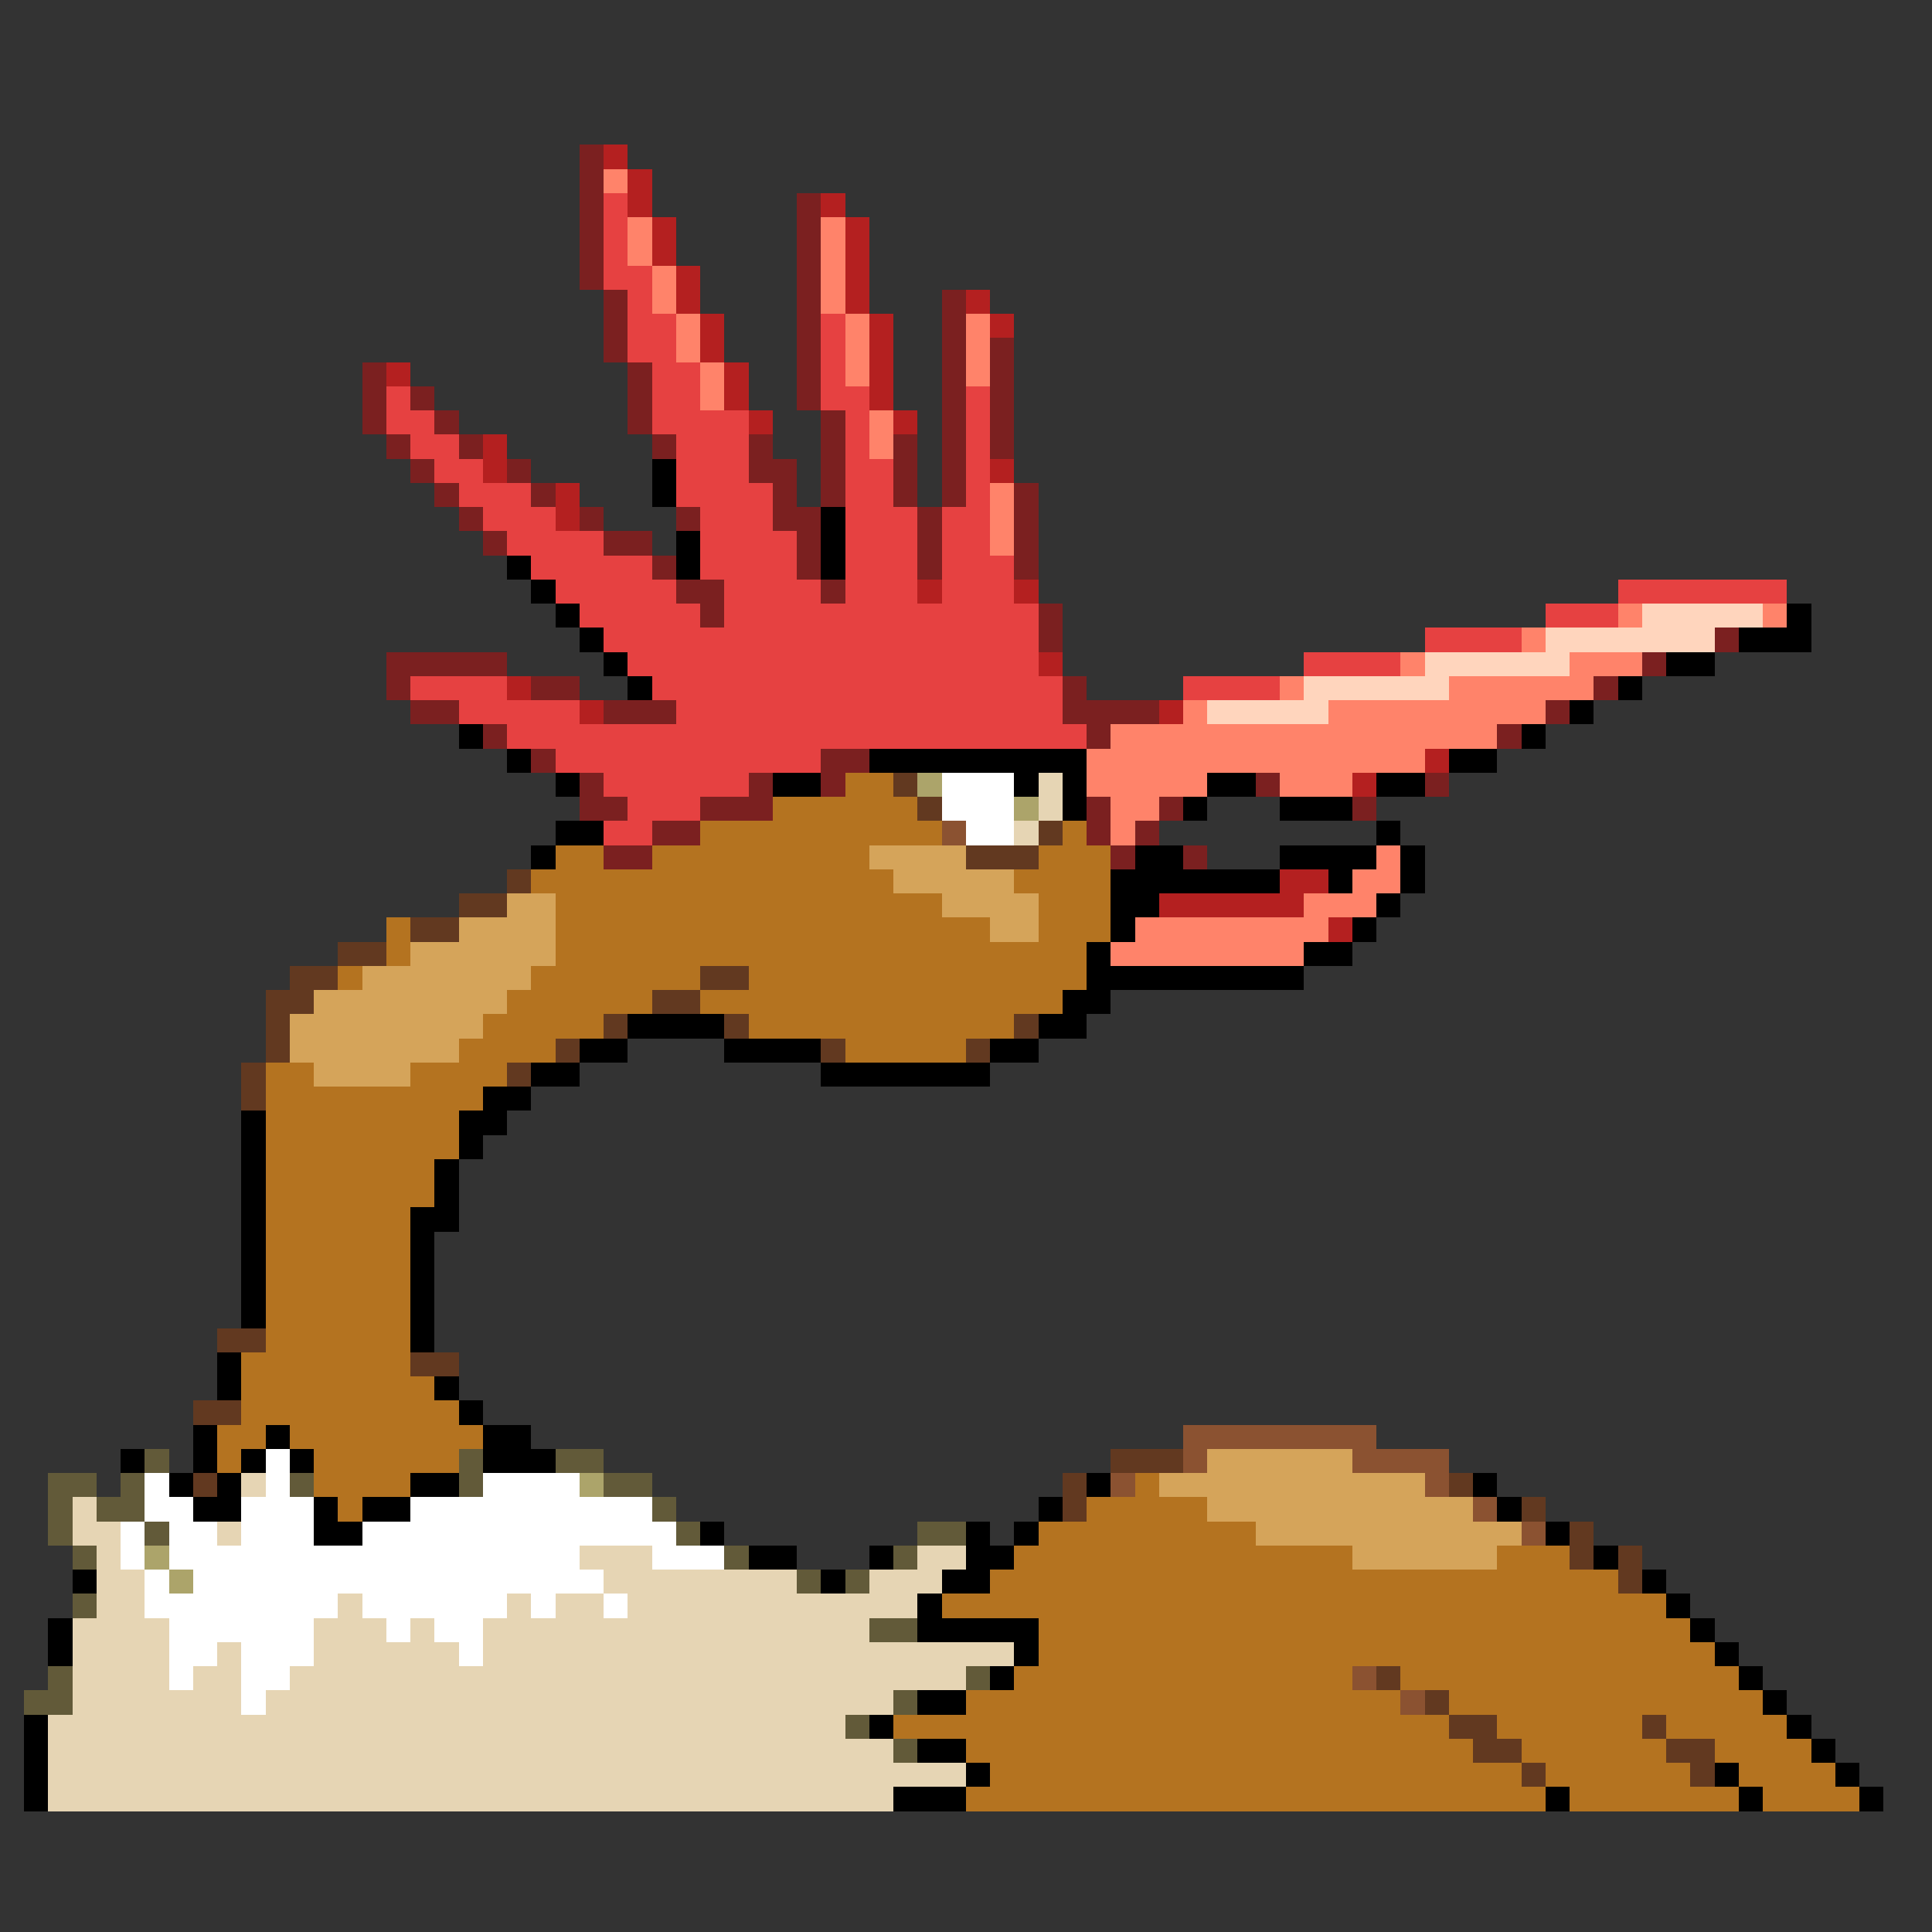 <svg xmlns="http://www.w3.org/2000/svg" viewBox="0 -0.5 80 80" shape-rendering="crispEdges">
<rect x="0" y="-0.5" width="80" height="80" fill="#333333" stroke="none"/>
<path stroke="#7b2020" d="M24 6h1M24 7h1M24 8h1M33 8h1M24 9h1M33 9h1M24 10h1M33 10h1M24 11h1M33 11h1M25 12h1M33 12h1M39 12h1M25 13h1M33 13h1M39 13h1M25 14h1M33 14h1M39 14h1M41 14h1M15 15h1M26 15h1M33 15h1M39 15h1M41 15h1M15 16h1M17 16h1M26 16h1M33 16h1M39 16h1M41 16h1M15 17h1M18 17h1M26 17h1M34 17h1M39 17h1M41 17h1M16 18h1M19 18h1M27 18h1M31 18h1M34 18h1M37 18h1M39 18h1M41 18h1M17 19h1M21 19h1M31 19h2M34 19h1M37 19h1M39 19h1M18 20h1M22 20h1M32 20h1M34 20h1M37 20h1M39 20h1M42 20h1M19 21h1M24 21h1M28 21h1M32 21h2M38 21h1M42 21h1M20 22h1M25 22h2M33 22h1M38 22h1M42 22h1M27 23h1M33 23h1M38 23h1M42 23h1M28 24h2M34 24h1M29 25h1M43 25h1M43 26h1M71 26h1M16 27h5M68 27h1M16 28h1M22 28h2M44 28h1M66 28h1M17 29h2M25 29h3M44 29h4M64 29h1M20 30h1M45 30h1M62 30h1M22 31h1M34 31h2M24 32h1M31 32h1M34 32h1M52 32h1M59 32h1M24 33h2M29 33h3M45 33h1M48 33h1M56 33h1M27 34h2M45 34h1M47 34h1M25 35h2M46 35h1M49 35h1" />
<path stroke="#b42020" d="M25 6h1M26 7h1M26 8h1M34 8h1M27 9h1M35 9h1M27 10h1M35 10h1M28 11h1M35 11h1M28 12h1M35 12h1M40 12h1M29 13h1M36 13h1M41 13h1M29 14h1M36 14h1M16 15h1M30 15h1M36 15h1M30 16h1M36 16h1M31 17h1M37 17h1M20 18h1M20 19h1M41 19h1M23 20h1M23 21h1M38 24h1M42 24h1M43 27h1M21 28h1M24 29h1M48 29h1M59 31h1M56 32h1M53 36h2M48 37h6M55 38h1" />
<path stroke="#ff836a" d="M25 7h1M26 9h1M34 9h1M26 10h1M34 10h1M27 11h1M34 11h1M27 12h1M34 12h1M28 13h1M35 13h1M40 13h1M28 14h1M35 14h1M40 14h1M29 15h1M35 15h1M40 15h1M29 16h1M36 17h1M36 18h1M41 20h1M41 21h1M41 22h1M67 25h1M73 25h1M63 26h1M58 27h1M65 27h3M53 28h1M60 28h6M49 29h1M55 29h9M46 30h16M45 31h14M45 32h5M53 32h3M46 33h2M46 34h1M57 35h1M56 36h2M54 37h3M47 38h8M46 39h8" />
<path stroke="#e64141" d="M25 8h1M25 9h1M25 10h1M25 11h2M26 12h1M26 13h2M34 13h1M26 14h2M34 14h1M27 15h2M34 15h1M16 16h1M27 16h2M34 16h2M40 16h1M16 17h2M27 17h4M35 17h1M40 17h1M17 18h2M28 18h3M35 18h1M40 18h1M18 19h2M28 19h3M35 19h2M40 19h1M19 20h3M28 20h4M35 20h2M40 20h1M20 21h3M29 21h3M35 21h3M39 21h2M21 22h4M29 22h4M35 22h3M39 22h2M22 23h5M29 23h4M35 23h3M39 23h3M23 24h5M30 24h4M35 24h3M39 24h3M67 24h7M24 25h5M30 25h13M64 25h3M25 26h18M59 26h4M26 27h17M54 27h4M17 28h4M27 28h17M49 28h4M19 29h5M28 29h16M21 30h24M23 31h11M25 32h6M26 33h3M25 34h2" />
<path stroke="#000000" d="M27 19h1M27 20h1M34 21h1M28 22h1M34 22h1M21 23h1M28 23h1M34 23h1M22 24h1M23 25h1M74 25h1M24 26h1M72 26h3M25 27h1M69 27h2M26 28h1M67 28h1M65 29h1M19 30h1M63 30h1M21 31h1M36 31h9M60 31h2M23 32h1M32 32h2M42 32h1M44 32h1M50 32h2M57 32h2M44 33h1M49 33h1M53 33h3M23 34h2M57 34h1M22 35h1M47 35h2M53 35h4M58 35h1M46 36h7M55 36h1M58 36h1M46 37h2M57 37h1M46 38h1M56 38h1M45 39h1M54 39h2M45 40h9M44 41h2M26 42h4M43 42h2M24 43h2M30 43h4M41 43h2M22 44h2M34 44h7M20 45h2M10 46h1M19 46h2M10 47h1M19 47h1M10 48h1M18 48h1M10 49h1M18 49h1M10 50h1M17 50h2M10 51h1M17 51h1M10 52h1M17 52h1M10 53h1M17 53h1M10 54h1M17 54h1M17 55h1M9 56h1M9 57h1M18 57h1M19 58h1M8 59h1M11 59h1M20 59h2M5 60h1M8 60h1M10 60h1M12 60h1M20 60h3M7 61h1M9 61h1M17 61h2M45 61h1M61 61h1M8 62h2M13 62h1M15 62h2M43 62h1M62 62h1M13 63h2M29 63h1M40 63h1M42 63h1M64 63h1M31 64h2M36 64h1M40 64h2M66 64h1M3 65h1M34 65h1M39 65h2M68 65h1M38 66h1M69 66h1M2 67h1M38 67h5M70 67h1M2 68h1M42 68h1M71 68h1M41 69h1M72 69h1M38 70h2M73 70h1M1 71h1M36 71h1M74 71h1M1 72h1M38 72h2M75 72h1M1 73h1M40 73h1M71 73h1M76 73h1M1 74h1M37 74h3M64 74h1M72 74h1M77 74h1" />
<path stroke="#ffd5bd" d="M68 25h5M64 26h7M59 27h6M54 28h6M50 29h5" />
<path stroke="#b47320" d="M35 32h2M32 33h6M29 34h10M44 34h1M23 35h2M27 35h9M43 35h3M22 36h15M42 36h4M23 37h16M43 37h3M16 38h1M23 38h18M43 38h3M16 39h1M23 39h22M14 40h1M22 40h7M31 40h14M21 41h6M29 41h15M20 42h5M31 42h11M19 43h4M35 43h5M11 44h2M17 44h4M11 45h9M11 46h8M11 47h8M11 48h7M11 49h7M11 50h6M11 51h6M11 52h6M11 53h6M11 54h6M11 55h6M10 56h7M10 57h8M10 58h9M9 59h2M12 59h8M9 60h1M13 60h6M13 61h4M47 61h1M14 62h1M45 62h5M43 63h9M42 64h14M62 64h3M41 65h26M39 66h30M43 67h27M43 68h28M42 69h14M58 69h14M40 70h18M60 70h13M37 71h23M62 71h6M69 71h5M40 72h21M63 72h6M71 72h4M41 73h22M64 73h6M72 73h4M40 74h24M65 74h7M73 74h4" />
<path stroke="#623920" d="M37 32h1M38 33h1M43 34h1M40 35h3M21 36h1M19 37h2M17 38h2M14 39h2M12 40h2M29 40h2M11 41h2M27 41h2M11 42h1M25 42h1M30 42h1M42 42h1M11 43h1M23 43h1M34 43h1M40 43h1M10 44h1M21 44h1M10 45h1M9 55h2M17 56h2M8 58h2M46 60h3M8 61h1M44 61h1M60 61h1M44 62h1M63 62h1M65 63h1M65 64h1M67 64h1M67 65h1M57 69h1M59 70h1M60 71h2M68 71h1M61 72h2M69 72h2M63 73h1M70 73h1" />
<path stroke="#aca46a" d="M38 32h1M42 33h1M24 61h1M6 64h1M7 65h1" />
<path stroke="#ffffff" d="M39 32h3M39 33h3M40 34h2M11 60h1M6 61h1M11 61h1M20 61h4M6 62h2M10 62h3M17 62h10M5 63h1M7 63h2M10 63h3M15 63h13M5 64h1M7 64h17M27 64h3M6 65h1M8 65h17M6 66h8M15 66h6M22 66h1M25 66h1M7 67h6M16 67h1M18 67h2M7 68h2M10 68h3M19 68h1M7 69h1M10 69h2M10 70h1" />
<path stroke="#e6d5b4" d="M43 32h1M43 33h1M42 34h1M10 61h1M3 62h1M3 63h2M9 63h1M4 64h1M24 64h3M38 64h2M4 65h2M25 65h8M36 65h3M4 66h2M14 66h1M21 66h1M23 66h2M26 66h12M3 67h4M13 67h3M17 67h1M20 67h16M3 68h4M9 68h1M13 68h6M20 68h22M3 69h4M8 69h2M12 69h28M3 70h7M11 70h26M2 71h33M2 72h35M2 73h38M2 74h35" />
<path stroke="#8b5231" d="M39 34h1M49 59h8M49 60h1M56 60h4M46 61h1M59 61h1M61 62h1M63 63h1M56 69h1M58 70h1" />
<path stroke="#d5a45a" d="M36 35h4M37 36h5M21 37h2M39 37h4M19 38h4M41 38h2M17 39h6M15 40h7M13 41h8M12 42h8M12 43h7M13 44h4M50 60h6M48 61h11M50 62h11M52 63h11M56 64h6" />
<path stroke="#625a39" d="M6 60h1M19 60h1M23 60h2M2 61h2M5 61h1M12 61h1M19 61h1M25 61h2M2 62h1M4 62h2M27 62h1M2 63h1M6 63h1M28 63h1M38 63h2M3 64h1M30 64h1M37 64h1M33 65h1M35 65h1M3 66h1M36 67h2M2 69h1M40 69h1M1 70h2M37 70h1M35 71h1M37 72h1" />
</svg>
